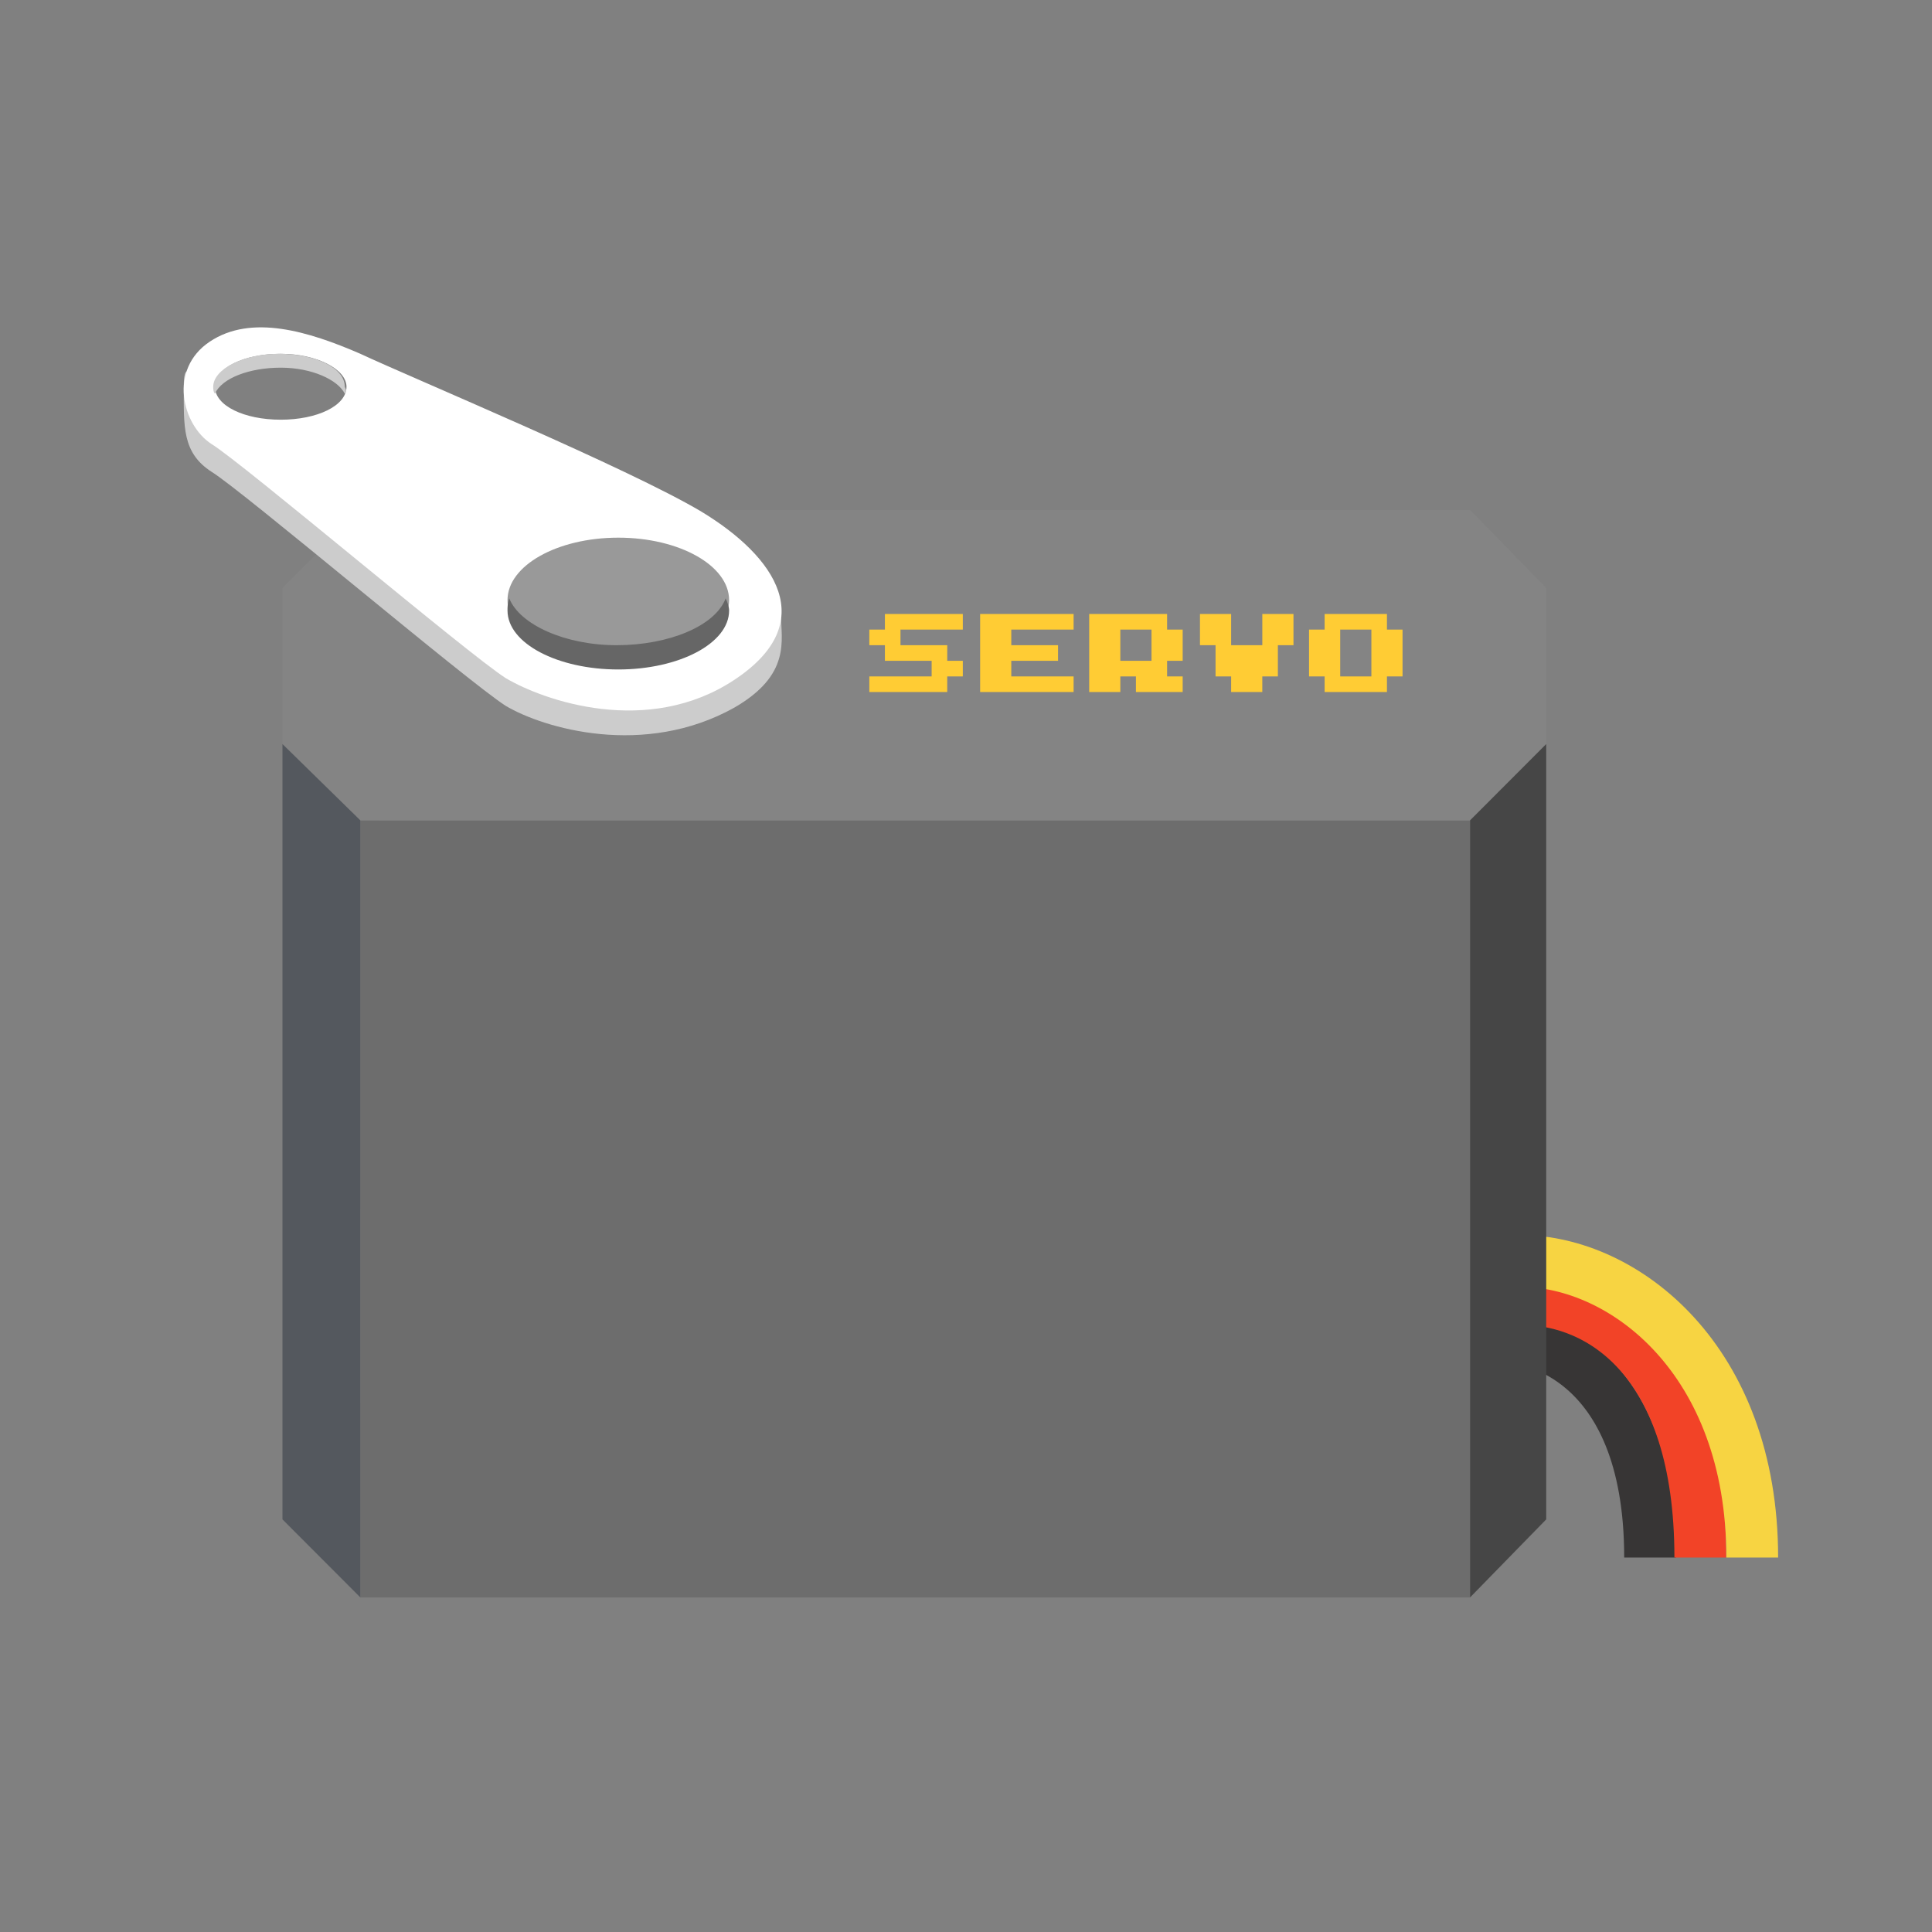 <svg width="150" height="150" xmlns="http://www.w3.org/2000/svg"><rect width="100%" height="100%" fill="#808080" stroke="none"/><g fill="none" fill-rule="evenodd"><path d="M118.032 103.96s10.08.942 10.08 16.968" stroke="#373535" stroke-width="4.02"/><path d="M118.167 100.862c6.048 0 13.844 4.714 13.844 20.066" stroke="#F24327" stroke-width="4.02"/><path d="M118.032 97.9c8.065 0 18.011 7.676 18.011 23.028" stroke="#F7D442" stroke-width="4.02"/><path fill="#6D6D6D" fill-rule="nonzero" d="M27.979 63.694h86.155v60.331H27.98z"/><path fill="#848484" fill-rule="nonzero" d="M27.979 63.694L21.93 57.77V45.65l6.049-6.06h86.155l5.914 6.06v12.12l-5.914 5.925z"/><path fill="#54585E" fill-rule="nonzero" d="M21.93 57.769v60.196l6.049 6.06V63.694z"/><path fill="#464646" fill-rule="nonzero" d="M114.134 63.694v60.331l5.914-6.06V57.769z"/><path d="M57.01 54.941c-6.988 3.905-14.784 1.616-17.741-.135-2.957-1.885-20.43-16.698-22.85-18.18-2.285-1.481-2.15-3.501-2.15-6.598 0-3.906 1.882 2.828 5.914 4.713 4.032 1.885 40.457 6.33 40.457 13.063 0 1.885.806 4.578-3.63 7.137z" fill="#CCC" fill-rule="nonzero"/><path d="M57.01 52.786c-6.72 4.444-14.784 1.616-17.741-.134-2.957-1.886-20.43-16.699-22.85-18.18-2.285-1.482-3.36-5.791-.134-7.946 3.226-2.154 7.661-.808 11.694.943 4.032 1.885 20.833 8.888 26.478 12.255 5.78 3.501 9.274 8.618 2.554 13.062zm-35.214-20.2c2.822 0 5.107-1.077 5.107-2.558 0-1.347-2.285-2.559-5.107-2.559-2.823 0-5.108 1.077-5.108 2.559 0 1.481 2.285 2.558 5.108 2.558z" fill="#FFF" fill-rule="nonzero"/><path d="M26.769 30.566c-.538-1.077-2.554-2.02-4.973-2.02-2.42 0-4.57.808-5.108 2.02-.134-.134-.134-.404-.134-.538 0-1.347 2.285-2.559 5.107-2.559 2.823 0 5.108 1.077 5.108 2.559.134.269.134.404 0 .538z" fill="#CCC" fill-rule="nonzero"/><ellipse fill="#999" fill-rule="nonzero" cx="48.005" cy="46.592" rx="8.602" ry="4.848"/><path d="M39.538 46.457c.806 2.02 4.3 3.636 8.333 3.636 4.032 0 7.661-1.481 8.468-3.636.134.27.269.673.269.943 0 2.558-3.898 4.578-8.603 4.578-4.704 0-8.602-2.02-8.602-4.578 0-.27 0-.539.135-.943z" fill-rule="nonzero" fill="#666"/><path fill="#FFCC34" fill-rule="nonzero" d="M69.914 48.881v1.212h3.63v1.212h1.209v1.212h-1.21v1.212h-6.048v-1.212h4.838v-1.212h-3.629v-1.212h-1.21v-1.212h1.21v-1.212h6.049v1.212zm13.441-1.212v1.212h-4.839v1.212h3.63v1.212h-3.63v1.212h4.839v1.212h-7.258v-6.06h7.258zm7.258 1.212h1.21v2.424h-1.21v1.212h1.21v1.212h-3.63v-1.212h-1.21v1.212h-2.418v-6.06h6.048v1.212zm-1.21 0h-2.42v2.424h2.42v-2.424zm11.022-1.212v2.424h-1.21v2.424h-1.21v1.212h-2.419v-1.212h-1.21v-2.424h-1.21v-2.424h2.42v2.424h2.42v-2.424zm2.419 6.06v-1.212h-1.21v-3.636h1.21v-1.212h4.839v1.212h1.21v3.636h-1.21v1.212h-4.839zm3.63-1.212v-3.636h-2.42v3.636h2.42z"/></g></svg>
